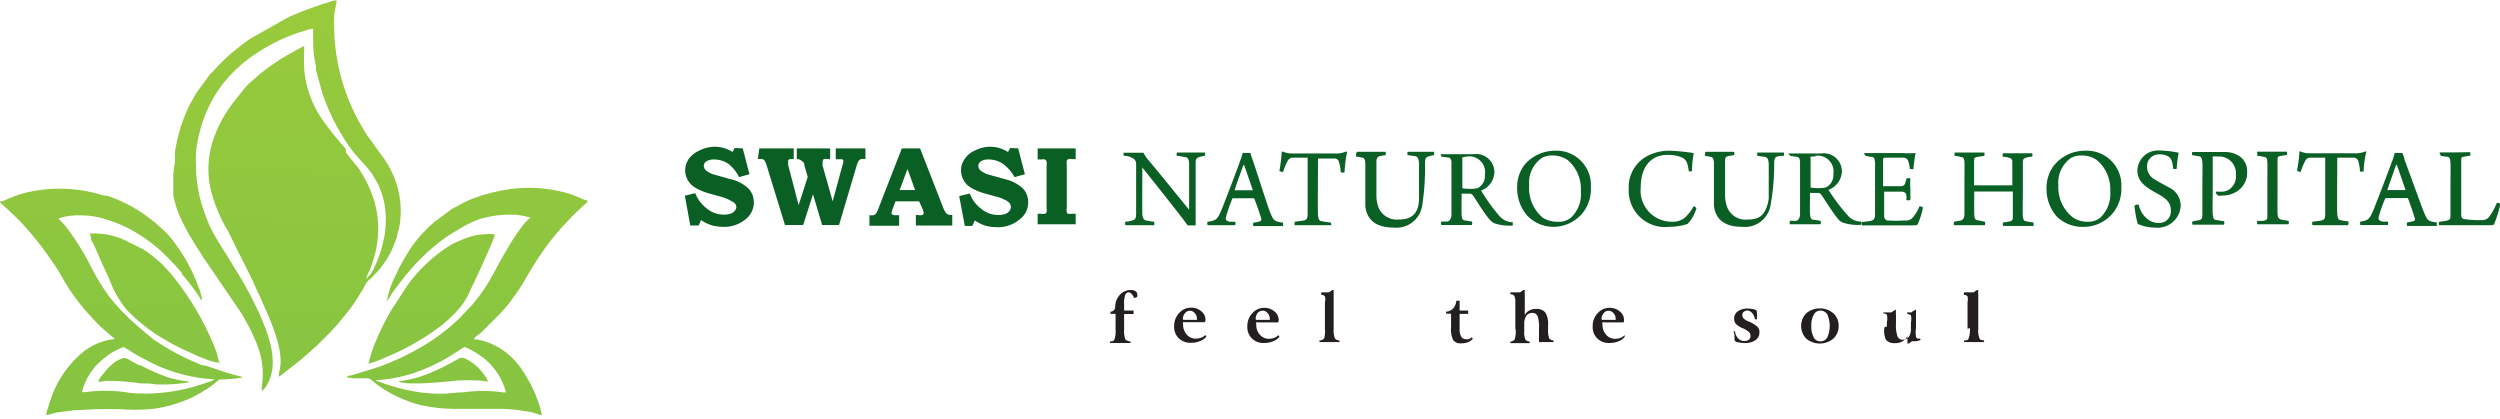 <svg xmlns="http://www.w3.org/2000/svg" xmlns:xlink="http://www.w3.org/1999/xlink" viewBox="0 0 137.33 23.04"><defs><style>.cls-1{fill:none;clip-rule:evenodd;}.cls-2{clip-path:url(#clip-path);}.cls-3{fill:url(#linear-gradient);}.cls-4{fill:#0a5f25;}.cls-5{fill:#231f20;}</style><clipPath id="clip-path" transform="translate(0 0.06)"><path class="cls-1" d="M21.92,20.92a2.71,2.71,0,0,0,.59.08c.21,0,.4,0,.64,0s1.55-.1,2-.16a10.39,10.39,0,0,1,1.12,0c.21,0,.35.06.53.06a.92.92,0,0,0-.16-.31,2.7,2.7,0,0,0-1-.91.58.58,0,0,0-.35-.09s-.9.51-1.24.65a6.9,6.9,0,0,1-.66.28,5.57,5.57,0,0,1-1.32.34.21.21,0,0,0-.18.06m-16.51,0c.17,0,.31-.06.52-.06A12.22,12.22,0,0,1,7.74,21c.32,0,.54,0,.84.06l.56,0a8.67,8.67,0,0,0,1.25-.12.18.18,0,0,0-.16-.06,4.23,4.23,0,0,1-.62-.11,2.66,2.66,0,0,1-.38-.1A10.13,10.13,0,0,1,7.71,20a.2.2,0,0,1-.08,0l-.69-.38c-.17-.08-.53.14-.67.24a2.85,2.85,0,0,0-.59.61C5.6,20.55,5.41,20.78,5.41,20.9Zm14.85-1a5.14,5.14,0,0,0,.95-.35l.31-.13a13.22,13.22,0,0,0,2.76-1.62,6.78,6.78,0,0,0,.69-.62l.21-.23a3.44,3.44,0,0,0,.54-.77l.7-1.49c.12-.27.79-1.73.79-1.86s-1,0-1,0a4.37,4.37,0,0,0-.67.2l-.14.06-.46.2a7.21,7.21,0,0,0-1,.69c-.08.07-.16.12-.23.19a8.82,8.82,0,0,0-1.25,1.35L21.48,17l-.08.15a12.23,12.23,0,0,0-.72,1.45,4.67,4.67,0,0,0-.24.62A4.57,4.57,0,0,0,20.26,19.87Zm-8.18,0a4.61,4.61,0,0,0-.3-1,15,15,0,0,0-1.71-3.09A10,10,0,0,0,8.85,14.4L8.38,14a4.87,4.87,0,0,0-.52-.37L6.7,13.06A4.28,4.28,0,0,0,5,12.76c-.11,0,0,.13,0,.28s.09.2.14.31l.54,1.22c.1.21.19.42.29.62a5.9,5.9,0,0,0,1,1.78h0l.35.35a11.08,11.08,0,0,0,1.27,1l.85.5c.39.21.79.4,1.21.58l.31.14.31.12A2.73,2.73,0,0,0,12.08,19.87Zm9.18-3.45c.08,0,.24-.32.29-.39l.14-.21.6-.78c.21-.26.43-.5.65-.74l.62-.61.67-.55c.14-.11.27-.19.41-.29s.29-.19.44-.27A6.39,6.39,0,0,1,26.27,12a5.74,5.74,0,0,1,1.84-.27,3.45,3.45,0,0,1,1,.16c0,.07,0,.05-.07.08a3.51,3.51,0,0,0-.47.55l-.24.34-.24.37c-.33.55-.66,1.11-.95,1.68a9.42,9.42,0,0,1-1.18,1.75l-.73.77a10.92,10.92,0,0,1-2,1.52,14.29,14.29,0,0,1-2.4,1.14l-1.56.48c-.09,0-.18,0-.22.09a3.8,3.8,0,0,0,.4.06l.68,0c.24,0,.29.12.47.26a6.88,6.88,0,0,0,1.67.94,5.48,5.48,0,0,0,.92.29,8.76,8.76,0,0,0,1.71.19c.32,0,.6,0,.92,0l1.05,0c.28,0,.51,0,.78,0a8.33,8.33,0,0,1,1.12.11,3.68,3.68,0,0,1,.81.19.48.48,0,0,0,.18.05,3.46,3.46,0,0,0-.21-.78,5.42,5.42,0,0,0-.29-.7,8.54,8.54,0,0,0-.63-1.09,4.09,4.09,0,0,0-.58-.66,3.69,3.69,0,0,0-1.22-.76,2.91,2.91,0,0,0-.81-.19c.11-.17.32-.27.46-.41l1-1a.58.58,0,0,0,.1-.12,5.14,5.14,0,0,0,.59-.72,9.39,9.39,0,0,0,.76-1.17,16.55,16.55,0,0,1,1.38-2.07l.6-.71.11-.11a11.77,11.77,0,0,1,.86-.87l.45-.41L32,10.88l-.16-.08a5.21,5.21,0,0,0-.94-.32,7.67,7.67,0,0,0-3.37-.07,8.46,8.46,0,0,0-2,.63l-.71.38-1,.74a1.14,1.14,0,0,0-.11.11c-.05.05-.08.05-.12.1l-.11.11a7,7,0,0,0-1.08,1.34L22.3,14a8.58,8.58,0,0,0-.54,1A5.22,5.22,0,0,0,21.26,16.42Zm-.68,4.36a7.52,7.52,0,0,0,1.47-.2c.23-.06.45-.11.66-.18a9.92,9.92,0,0,0,2-.92L25.5,19a1.3,1.3,0,0,1,.4.18,4.38,4.38,0,0,1,.73.48c.06.05.09.09.16.14a1.92,1.92,0,0,1,.28.3,3.37,3.37,0,0,1,.72,1.39.53.53,0,0,1-.19,0,7.65,7.65,0,0,0-2.14,0c-.43,0-.77.08-1.25.08a8.5,8.5,0,0,1-2-.24,11.42,11.42,0,0,1-1.47-.45C20.69,20.84,20.62,20.83,20.58,20.78ZM0,11.09c.07,0,.06,0,.12.08l.12.11.11.09c.29.28.59.55.87.85l.41.46c.21.27.46.54.67.83l.19.26c.23.34.49.67.69,1l.47.81a12.6,12.6,0,0,0,.91,1.26l.3.34c.22.25.5.55.74.77l.58.5c.05,0,.09.05.11.12a3,3,0,0,0-1.08.3,3.2,3.2,0,0,0-.54.32,5.7,5.7,0,0,0-1.93,2.82l-.17.54c-.08.38,0,.09.91,0l.62-.08c.47,0,1-.06,1.45-.06l.94,0a11.2,11.2,0,0,0,1.83,0l.42-.06a7.6,7.6,0,0,0,1.82-.58,10,10,0,0,0,.9-.52,5.66,5.66,0,0,0,.54-.43c.1-.08.27,0,.43-.05a5.67,5.67,0,0,0,.87-.09c0-.06-.12-.07-.2-.09l-.24-.06-.45-.13-1.09-.37L11.09,20l-.19-.08a13.6,13.6,0,0,1-2.49-1.35L7.73,18l-.31-.27A10.93,10.93,0,0,1,6,16.23a11.51,11.51,0,0,1-.91-1.46,14.65,14.65,0,0,0-1.45-2.36c-.13-.17-.37-.38-.43-.48a3.83,3.83,0,0,1,1.32-.16,4.36,4.36,0,0,1,1.2.19,7.69,7.69,0,0,1,1.14.43,8.73,8.73,0,0,1,2,1.36c.17.18.35.33.52.52l.18.18.4.46A.7.7,0,0,1,10,15a13.54,13.54,0,0,1,1,1.32c0,.06,0,.07.1.09a1.28,1.28,0,0,0-.08-.35c0-.1-.07-.22-.11-.33a9.24,9.24,0,0,0-.61-1.36,9.1,9.1,0,0,0-.59-.93,5.59,5.59,0,0,0-.48-.61A8.07,8.07,0,0,0,8.3,12l-.37-.28A7.46,7.46,0,0,0,6.67,11L6.2,10.8l-.32-.11-.16,0a8,8,0,0,0-4.29-.17A7,7,0,0,0,.13,11C.05,11,0,11,0,11.09ZM8.1,21.56c-.46,0-.82,0-1.23-.08a8,8,0,0,0-2.18,0l-.19,0a3.3,3.3,0,0,1,.58-1.21l.13-.17c0-.06.1-.09.15-.16l.3-.28L6,19.4A4.26,4.26,0,0,1,6.79,19a5.26,5.26,0,0,1,.52.32A7.59,7.59,0,0,0,8,19.7c.06,0,.07.05.14.08l.14.07a8.81,8.81,0,0,0,3.51.93,1.38,1.38,0,0,1-.39.16A9.89,9.89,0,0,1,8.1,21.56Zm1.42-12,0,.89c0,.08,0,.15,0,.23a5.53,5.53,0,0,0,.5,1.45c.12.22.22.44.34.65l.36.6.19.29.29.46.1.14,2,2.94.35.63a10,10,0,0,1,.46,1,4.37,4.37,0,0,1,.27,2.35,1.05,1.05,0,0,0,0,.21c.17-.05.38-.47.43-.61.48-1.19-.14-2.67-.61-3.73l-.3-.61c-.3-.6-.63-1.19-1-1.76l-.25-.42c-.28-.47-.6-.92-.86-1.4l-.08-.14a7.23,7.23,0,0,1-.42-.95c-.08-.23-.16-.43-.23-.68a6,6,0,0,1-.17-.73l-.06-.4a4.48,4.48,0,0,1-.06-.63V9.09a6.07,6.07,0,0,1,0-.85A7.41,7.41,0,0,1,11,7.08a5.05,5.05,0,0,1,.22-.69,7.17,7.17,0,0,1,.95-1.75A7.62,7.62,0,0,1,13.89,3l.15-.1a9.6,9.6,0,0,1,2.79-1.3,1.54,1.54,0,0,1,.37-.09c0,.14,0,.19,0,.34,0,.49,0,.74.06,1.22l.1.55a1.25,1.25,0,0,0,0,.19l.38,1.35a11.93,11.93,0,0,0,.8,1.79l.32.54a7.16,7.16,0,0,0,.72,1l.61.68a4.31,4.31,0,0,1,1,2.88,4.72,4.72,0,0,1-.1,1,7,7,0,0,1-.6,1.74,1.66,1.66,0,0,1-.39.47,4.37,4.37,0,0,1,.24-.55c.08-.21.13-.39.2-.6a5.46,5.46,0,0,0,.23-1.38,5.32,5.32,0,0,0-.25-1.87,6.64,6.64,0,0,0-.79-1.63l-.72-.9L19,8.13l-.28-.33a2,2,0,0,0-.19-.22l-.18-.22c-.24-.3-.48-.6-.69-.92s-.21-.34-.31-.51,0-.08-.07-.14a5.71,5.71,0,0,1-.57-2.06,9.69,9.69,0,0,1,0-1.08c0-.21.07-.23-.36,0l-.48.27A11.24,11.24,0,0,0,14.28,4c-.17.16-.66.56-.79.72L13,5.34a7,7,0,0,0-1.34,2.44,5,5,0,0,0-.21,1.6,5.48,5.48,0,0,0,.1.87,8.37,8.37,0,0,0,1,2.43l.49,1c.35.7.8,1.55,1.11,2.28l.08.16.37.84c.39.88,1.05,2.45.73,3.43a.29.29,0,0,0,0,.09c0,.11-.07.2.07.1l1.09-.85.13-.11.77-.68.12-.12.72-.72.11-.13.12-.12.33-.4.11-.13a8.76,8.76,0,0,0,.63-.84c.18-.3.38-.59.54-.9a.64.64,0,0,1,.21-.27,1.42,1.42,0,0,0,.25-.24,4.48,4.48,0,0,0,.65-.79,4.31,4.31,0,0,0,.5-1l.13-.35c0-.13.07-.26.1-.39a4.92,4.92,0,0,0-.26-2.87,5.37,5.37,0,0,0-.77-1.31l-.72-1c-.12-.18-.21-.35-.32-.53s-.19-.34-.29-.53a11,11,0,0,1-1.19-4.67,8.14,8.14,0,0,1,0-.87c.11-.83.27-.86-.11-.76a19.47,19.47,0,0,0-2.29.83l-.2.1-2,1.13-.19.13c-.24.18-.49.36-.72.56l-.16.13a9.19,9.19,0,0,0-.94.93L11.55,4l-.79,1.08-.23.42a1.6,1.6,0,0,0-.11.19,8.68,8.68,0,0,0-.6,1.59,9.55,9.55,0,0,0-.21,1c0,.18,0,.36,0,.57A5.49,5.49,0,0,0,9.52,9.52Z"/></clipPath><linearGradient id="linear-gradient" x1="15.85" y1="22.85" x2="16.42" y2="0.06" gradientUnits="userSpaceOnUse"><stop offset="0" stop-color="#85c441"/><stop offset="1" stop-color="#99ca3c"/></linearGradient></defs><g id="Layer_2" data-name="Layer 2"><g id="Layer_1-2" data-name="Layer 1"><g class="cls-2"><rect class="cls-3" width="32.27" height="23.04"/></g><path class="cls-4" d="M57,8.09h2.09v.59H58.9a.54.54,0,0,0-.22,0,.24.24,0,0,0-.08.09.69.69,0,0,0,0,.24v2.35a.66.66,0,0,0,0,.24.11.11,0,0,0,.07.08.34.34,0,0,0,.19,0h.23v.58H57v-.58h.17a.62.62,0,0,0,.24,0,.16.16,0,0,0,.08-.08.54.54,0,0,0,0-.22V9.06a.72.72,0,0,0,0-.26.21.21,0,0,0-.09-.1.73.73,0,0,0-.21,0H57Zm-1.07,0,.37,1.42-.57.16a2.18,2.18,0,0,0-.65-.74,1.44,1.44,0,0,0-.77-.23.73.73,0,0,0-.42.1.3.3,0,0,0-.15.24.36.36,0,0,0,.14.28,1.31,1.31,0,0,0,.49.23l.83.23a2.19,2.19,0,0,1,1,.52,1.11,1.11,0,0,1,.28.75A1.15,1.15,0,0,1,56,12a1.84,1.84,0,0,1-1.23.42,2.53,2.53,0,0,1-.63-.08,2.29,2.29,0,0,1-.59-.29l-.14.3H53l-.31-1.64.58-.14a1.88,1.88,0,0,0,.63.84,1.45,1.45,0,0,0,.94.34,1,1,0,0,0,.38-.06.5.5,0,0,0,.23-.16.37.37,0,0,0,.08-.21.38.38,0,0,0-.18-.32,2.19,2.19,0,0,0-.63-.26l-.72-.2a4.08,4.08,0,0,1-.44-.17,2,2,0,0,1-.43-.27,1.16,1.16,0,0,1-.34-.8A1.08,1.08,0,0,1,53,8.66a1.28,1.28,0,0,1,.57-.46A1.92,1.92,0,0,1,54.37,8a1.83,1.83,0,0,1,1,.29l.12-.22Zm-6.51,2.29h.85l-.42-1.16Zm.12-2.29h1l1.28,3.28a1.07,1.07,0,0,0,.19.32.54.54,0,0,0,.3.06v.58h-2v-.58h.12a.45.45,0,0,0,.24,0,.12.12,0,0,0,.07-.11.91.91,0,0,0-.06-.22L50.49,11h-1.3l-.16.43a.85.85,0,0,0-.05.18.16.16,0,0,0,0,.09l.12.06h.29v.58H47.76v-.58a.63.63,0,0,0,.23,0,.25.25,0,0,0,.12-.08.71.71,0,0,0,.11-.2Zm-7.83,0H43.6v.59h-.22l-.08.05a.17.17,0,0,0,0,.1.77.77,0,0,0,0,.19l.57,2.19.5-1.55L44.18,9l0-.07A.42.42,0,0,0,44,8.75a.37.37,0,0,0-.23-.07V8.09H45.6v.59h-.14a.45.45,0,0,0-.21,0,.18.18,0,0,0-.06.14,1.07,1.07,0,0,0,0,.23L45.74,11l.53-1.95a1.75,1.75,0,0,0,.06-.25.11.11,0,0,0-.06-.11s-.1,0-.21,0h-.15V8.09h1.63v.59a.73.73,0,0,0-.25,0,.35.35,0,0,0-.13.11,1.15,1.15,0,0,0-.12.31l-.95,3.2h-.93l-.5-1.69-.54,1.69h-1l-1-3.25a.94.94,0,0,0-.11-.27.22.22,0,0,0-.13-.1.73.73,0,0,0-.25,0Zm-.91,0,.37,1.42-.57.16A2.18,2.18,0,0,0,40,8.93a1.44,1.44,0,0,0-.77-.23.75.75,0,0,0-.42.1.3.3,0,0,0-.15.24.4.4,0,0,0,.14.28,1.38,1.38,0,0,0,.5.23l.82.23a2.13,2.13,0,0,1,1,.52,1.12,1.12,0,0,1,.29.75,1.16,1.16,0,0,1-.45.93,1.81,1.81,0,0,1-1.22.42,2.47,2.47,0,0,1-.63-.08,2.34,2.34,0,0,1-.6-.29l-.13.3h-.46l-.3-1.64.57-.14a2,2,0,0,0,.63.84,1.47,1.47,0,0,0,.94.34,1.1,1.1,0,0,0,.39-.06.47.47,0,0,0,.22-.16.31.31,0,0,0,.08-.21A.38.38,0,0,0,40.2,11a2.19,2.19,0,0,0-.63-.26l-.71-.2a3.41,3.41,0,0,1-.44-.17,1.78,1.78,0,0,1-.43-.27,1.16,1.16,0,0,1-.25-.35,1,1,0,0,1-.1-.45,1.08,1.08,0,0,1,.19-.62,1.4,1.4,0,0,1,.57-.46A1.92,1.92,0,0,1,39.24,8a1.83,1.83,0,0,1,1,.29l.12-.22Z" transform="translate(0 0.06)"/><path class="cls-4" d="M134.05,8.5l.35.05c.17,0,.2.11.21.38s0,.55,0,1.23c0,.84,0,1.46,0,1.64s-.05.22-.2.26a3,3,0,0,1-.42.06.21.21,0,0,0,0,.19l.92,0,1.84,0c.18,0,.24,0,.27-.09a6.39,6.39,0,0,0,.33-1.07.26.26,0,0,0-.19-.07,4.14,4.14,0,0,1-.38.71.49.49,0,0,1-.38.24,5.72,5.72,0,0,1-1.07-.06.21.21,0,0,1-.13-.18c0-.27,0-.8,0-1.6,0-.61,0-1.16,0-1.39s0-.22.18-.26l.32-.05s0-.16,0-.18-.36,0-.79,0-.64,0-.82,0,0,.15,0,.18m-2.43.5c.1.28.35,1,.48,1.39a0,0,0,0,1,0,0h-1s0,0,0,0c.11-.34.37-1.06.48-1.38A0,0,0,0,1,131.62,9Zm-2,3.12a.31.31,0,0,0,0,.19c.12,0,.32,0,.69,0l.82,0a.31.31,0,0,0,0-.19,1.68,1.68,0,0,1-.3,0c-.2-.05-.22-.12-.21-.23a7,7,0,0,1,.35-1,.09.09,0,0,1,.06-.06h1.14a.11.11,0,0,1,.06,0c.11.29.3.83.38,1.11a.12.12,0,0,1-.07.16l-.35.07a.25.25,0,0,0,0,.19l.85,0,.78,0s0-.17,0-.19c-.46-.06-.51-.09-.69-.52S132.2,9,132.07,8.67c0-.12-.08-.24-.1-.33h-.43a1.66,1.66,0,0,1-.1.36c-.15.41-.75,2-1.08,2.82C130.15,12,130.07,12.06,129.61,12.12Zm-.61,0a3.09,3.09,0,0,1-.44-.07c-.15,0-.2-.12-.22-.34s0-2.11,0-3.05c0,0,0-.05,0-.05h.9a.25.25,0,0,1,.25.18,2.36,2.36,0,0,1,.1.57.23.23,0,0,0,.2,0c0-.35.09-.86.15-1.09l-.06,0a1.41,1.41,0,0,1-.63.1H126.9a1.11,1.11,0,0,1-.52-.1s-.07,0-.07,0c0,.28-.08.79-.13,1.06,0,0,.17.08.2.06a3.39,3.39,0,0,1,.25-.6.31.31,0,0,1,.27-.18h.83a0,0,0,0,1,0,.05c0,1.07,0,2.44,0,2.94,0,.3,0,.43-.25.47l-.45.06a.25.25,0,0,0,0,.19l1,0,.95,0A.25.25,0,0,0,129,12.12ZM124,8.5a1.52,1.52,0,0,1,.39.07c.14,0,.15.13.16.29s0,.72,0,1.25c0,.84,0,1.5,0,1.68s0,.24-.23.28a2.12,2.12,0,0,1-.33,0s0,.17,0,.19l.89,0,.83,0a.21.21,0,0,0,0-.19l-.38-.06c-.19-.05-.21-.16-.22-.35s0-.84,0-1.47,0-1.1,0-1.37,0-.28.19-.32l.32-.05a.28.28,0,0,0,0-.18l-.8,0-.83,0S124,8.47,124,8.5Zm-2.19,2.18a.8.8,0,0,0,.28,0,1.38,1.38,0,0,0,.67-.16,1.2,1.2,0,0,0,.68-1.12,1,1,0,0,0-.39-.86,1.48,1.48,0,0,0-.86-.25l-1,0-.76,0a.22.22,0,0,0,0,.18,1.82,1.82,0,0,1,.31.05c.18,0,.22.11.24.34s0,.63,0,1.37,0,1.22,0,1.44,0,.33-.2.37l-.34.06a.23.23,0,0,0,0,.18l.84,0,.89,0a.25.25,0,0,0,0-.19,2.77,2.77,0,0,1-.38-.06c-.18,0-.22-.09-.24-.33s0-.81,0-1.54c0-1,0-1.38,0-1.53a.13.13,0,0,1,0-.09,1.06,1.06,0,0,1,.27,0,.92.92,0,0,1,1,1,.86.86,0,0,1-.4.83.82.82,0,0,1-.44.1l-.26,0s0,0,0,.06A.37.37,0,0,0,121.84,10.68Zm-4.36.5a.25.25,0,0,0-.2.06,5.7,5.7,0,0,0,.18,1,2.34,2.34,0,0,0,.93.2,1.27,1.27,0,0,0,1.43-1.19,1.1,1.1,0,0,0-.62-1c-.22-.13-.54-.28-.8-.45a.8.8,0,0,1-.43-.73.65.65,0,0,1,.67-.65.9.9,0,0,1,.52.13c.15.1.21.28.25.66a.21.21,0,0,0,.19,0,6.18,6.18,0,0,1,.11-.88,5.31,5.31,0,0,0-1-.12,1.14,1.14,0,0,0-1.27,1.09c0,.57.39.89,1,1.22s.84.54.84,1a.64.64,0,0,1-.68.67A1,1,0,0,1,118,12,1.4,1.4,0,0,1,117.48,11.18Zm-2.76.94a1.42,1.42,0,0,1-.8-.22,2.09,2.09,0,0,1-.82-1.77,1.66,1.66,0,0,1,.69-1.51,1.16,1.16,0,0,1,.58-.14,1.44,1.44,0,0,1,.84.25,2.09,2.09,0,0,1,.74,1.72,1.8,1.8,0,0,1-.54,1.44A1,1,0,0,1,114.72,12.12Zm-.25.28a2.07,2.07,0,0,0,1.69-.84,2.12,2.12,0,0,0,.4-1.34,1.9,1.9,0,0,0-2-2,2.19,2.19,0,0,0-1.71.82,2,2,0,0,0-.4,1.24,2.28,2.28,0,0,0,.55,1.54A2,2,0,0,0,114.47,12.4Zm-7.1-3.9a1.52,1.52,0,0,1,.39.07c.13,0,.17.1.18.28s0,.8,0,1.42,0,1.1,0,1.32,0,.41-.22.47l-.35.06a.25.25,0,0,0,0,.19l.85,0,.84,0s.05-.16,0-.19l-.38-.08c-.16,0-.19-.13-.2-.35s0-.88,0-1.23c0,0,0,0,0,0h2.12s0,0,0,.05c0,.4,0,1.1,0,1.29s0,.26-.17.3a2.22,2.22,0,0,1-.36.06.21.21,0,0,0,0,.19l.81,0,.86,0s0-.16,0-.19a2,2,0,0,1-.41-.07c-.13,0-.16-.11-.18-.29s0-.93,0-1.48c0-.77,0-1.15,0-1.37s0-.3.18-.35a1.8,1.8,0,0,1,.33-.06.23.23,0,0,0,0-.18l-.8,0c-.34,0-.65,0-.8,0a.21.21,0,0,0,0,.19,1.43,1.43,0,0,1,.38.07.2.2,0,0,1,.13.21c0,.23,0,1,0,1.29,0,0,0,0,0,0h-2.1a.08.08,0,0,1,0-.07c0-.63,0-.95,0-1.19s0-.26.18-.3L109,8.5a.28.28,0,0,0,0-.18c-.18,0-.37,0-.8,0l-.82,0S107.35,8.47,107.37,8.5Zm-4.88,0,.34.06c.16,0,.18.1.2.33v2.83c0,.22-.07.31-.22.35a4.08,4.08,0,0,1-.49.06.21.21,0,0,0,0,.19l1,0,1.67,0c.32,0,.36,0,.4-.1a4.06,4.06,0,0,0,.27-.88.34.34,0,0,0-.19-.07,2.11,2.11,0,0,1-.32.56.49.49,0,0,1-.47.22,8.31,8.31,0,0,1-1,0,.26.26,0,0,1-.15-.25c0-.31,0-1,0-1.28,0,0,0-.05,0-.05.24,0,.77,0,1,0a.23.23,0,0,1,.22.19,1,1,0,0,1,0,.26.24.24,0,0,0,.22,0c0-.16,0-.34,0-.58a4.64,4.64,0,0,1,0-.61s-.17,0-.21,0a1.49,1.49,0,0,1-.07.25.23.23,0,0,1-.22.19c-.23,0-.72,0-1,0,0,0,0,0,0-.05V8.72s0-.11.08-.12h1c.21,0,.27.09.32.24a1.52,1.52,0,0,1,.07.39s.18,0,.2,0a6.7,6.7,0,0,1,.12-.88l0,0a6.75,6.75,0,0,1-.71,0h-1.26c-.36,0-.7,0-.86,0A.19.19,0,0,0,102.49,8.49Zm-2.75,0a.87.87,0,0,1,1,1,.75.75,0,0,1-.42.74,2.43,2.43,0,0,1-.83,0,0,0,0,0,1,0,0c0-.5,0-1.37,0-1.59a.19.19,0,0,1,0-.1A.89.89,0,0,1,99.74,8.54Zm-1.39,0,.34.05c.17,0,.21.11.22.29v1.5c0,.35,0,1.23,0,1.37s-.06.33-.22.36l-.33,0a.21.21,0,0,0,0,.19c.13,0,.4,0,.82,0l.85,0a.19.19,0,0,0,0-.19l-.36-.06c-.15,0-.19-.09-.21-.31s0-.81,0-1.16c0,0,0,0,0,0h.45a.21.21,0,0,1,.16.09c.25.35.64,1,.88,1.28a.78.78,0,0,0,.31.26,2.7,2.7,0,0,0,1,.12s.05-.16,0-.18a.93.93,0,0,1-.74-.35,10.56,10.56,0,0,1-1.05-1.39s0,0,0,0a1.13,1.13,0,0,0,.74-1,1,1,0,0,0-1.15-1l-1.07,0-.74,0S98.32,8.47,98.35,8.5Zm-4.69,0a2.12,2.12,0,0,1,.34.06c.13,0,.17.15.18.31,0,.33,0,2,0,2.37.08.7.53,1.16,1.55,1.16a1.43,1.43,0,0,0,1.55-1.13A12.75,12.75,0,0,0,97.46,9c0-.31,0-.43.23-.48A1.56,1.56,0,0,1,98,8.5s0-.16,0-.18l-.69,0-.77,0a.27.27,0,0,0,0,.18l.33.05c.21,0,.29.13.29.45,0,.65,0,1.37,0,1.86C97,11.88,96.52,12,96,12a1.08,1.08,0,0,1-1.11-.65,2,2,0,0,1-.13-.66c0-.34,0-1.21,0-1.84,0-.22,0-.29.19-.34l.3-.05a.19.19,0,0,0,0-.18l-.76,0-.81,0S93.64,8.48,93.66,8.5Zm-.89.85s.17,0,.2,0a7,7,0,0,1,.1-1,11.46,11.46,0,0,0-1.27-.13,2.6,2.6,0,0,0-1.3.3,1.92,1.92,0,0,0-1,1.76,2,2,0,0,0,2.23,2.12,3.2,3.2,0,0,0,1-.16,2.05,2.05,0,0,0,.49-.87.31.31,0,0,0-.16-.1,2.29,2.29,0,0,1-.48.63,1.06,1.06,0,0,1-.71.22,1.71,1.71,0,0,1-1.71-1.9c0-1.08.53-1.77,1.46-1.77a1.91,1.91,0,0,1,.8.14C92.62,8.71,92.7,8.84,92.77,9.35Zm-7.18,2.77a1.48,1.48,0,0,1-.81-.22A2.11,2.11,0,0,1,84,10.13a1.66,1.66,0,0,1,.69-1.51,1.15,1.15,0,0,1,.57-.14,1.47,1.47,0,0,1,.85.25,2.08,2.08,0,0,1,.73,1.72,1.76,1.76,0,0,1-.54,1.44A1,1,0,0,1,85.59,12.12Zm-.25.28A2.08,2.08,0,0,0,87,11.56a2.11,2.11,0,0,0,.39-1.34,1.89,1.89,0,0,0-2-2A2.19,2.19,0,0,0,83.74,9a2,2,0,0,0-.4,1.24,2.28,2.28,0,0,0,.55,1.54A2,2,0,0,0,85.34,12.4ZM80.57,8.54a.87.87,0,0,1,1,1,.76.76,0,0,1-.41.74,2.45,2.45,0,0,1-.83,0s0,0,0,0c0-.5,0-1.37,0-1.59a.18.18,0,0,1,0-.1A1,1,0,0,1,80.57,8.54Zm-1.4,0,.35.05c.16,0,.21.11.21.29s0,.84,0,1.5c0,.35,0,1.23,0,1.37s-.07.33-.22.36l-.33,0a.21.21,0,0,0,0,.19c.12,0,.4,0,.82,0l.85,0a.21.21,0,0,0,0-.19l-.36-.06c-.14,0-.19-.09-.2-.31s0-.81,0-1.16c0,0,0,0,0,0h.46a.22.22,0,0,1,.16.09c.24.35.63,1,.88,1.28a.78.78,0,0,0,.31.26,2.65,2.65,0,0,0,1,.12s0-.16,0-.18a1,1,0,0,1-.74-.35,10.48,10.48,0,0,1-1-1.39s0,0,0,0a1.13,1.13,0,0,0,.73-1,1,1,0,0,0-1.15-1l-1.07,0-.73,0S79.15,8.47,79.17,8.5Zm-4.68,0a2.19,2.19,0,0,1,.33.06c.14,0,.17.15.18.31,0,.33,0,2,0,2.37.09.7.54,1.16,1.55,1.16a1.43,1.43,0,0,0,1.56-1.13A13.16,13.16,0,0,0,78.28,9c0-.31,0-.43.24-.48a1.67,1.67,0,0,1,.26-.06s0-.16,0-.18l-.68,0-.77,0a.19.19,0,0,0,0,.18l.33.05c.21,0,.28.13.29.45,0,.65,0,1.37,0,1.86,0,1-.57,1.18-1.11,1.18a1.09,1.09,0,0,1-1.11-.65,1.81,1.81,0,0,1-.12-.66c0-.34,0-1.21,0-1.84,0-.22.05-.29.2-.34l.3-.05a.28.28,0,0,0,0-.18l-.76,0-.82,0S74.46,8.48,74.49,8.5Zm-1.44,3.62a3.7,3.7,0,0,1-.44-.07c-.14,0-.19-.12-.21-.34s0-2.11,0-3.05c0,0,0-.05,0-.05h.9a.24.24,0,0,1,.25.18,2.36,2.36,0,0,1,.1.57.26.26,0,0,0,.21,0A7.18,7.18,0,0,1,74,8.27l-.07,0a1.39,1.39,0,0,1-.62.1H71a1.14,1.14,0,0,1-.52-.1s-.07,0-.07,0a9.3,9.3,0,0,1-.13,1.06s.17.08.2.06a3.39,3.39,0,0,1,.25-.6A.32.32,0,0,1,71,8.6h.83a0,0,0,0,1,0,.05c0,1.07,0,2.44,0,2.94,0,.3,0,.43-.25.47l-.45.06a.25.25,0,0,0,0,.19l1,0,1,0A.25.25,0,0,0,73.05,12.12ZM68.34,9c.1.28.35,1,.48,1.39a0,0,0,0,1,0,0h-1s0,0,0,0c.1-.34.37-1.06.48-1.38C68.31,9,68.33,9,68.34,9Zm-2,3.12a.21.21,0,0,0,0,.19c.12,0,.32,0,.69,0l.82,0a.31.31,0,0,0,0-.19l-.31,0c-.2-.05-.21-.12-.2-.23a8.05,8.05,0,0,1,.34-1s0-.06.07-.06h1.14s0,0,0,0c.12.29.31.83.39,1.11a.12.12,0,0,1-.07.16,2.3,2.3,0,0,1-.36.07.31.31,0,0,0,0,.19l.84,0,.79,0s0-.17,0-.19c-.46-.06-.51-.09-.69-.52S68.92,9,68.79,8.67a2,2,0,0,1-.1-.33h-.43a1.77,1.77,0,0,1-.11.36c-.14.41-.74,2-1.07,2.82C66.87,12,66.79,12.06,66.33,12.12ZM61.73,8.5a.91.91,0,0,1,.51.14.34.34,0,0,1,.17.31c0,1.35,0,2.4,0,2.73s-.1.34-.25.38a1.39,1.39,0,0,1-.34.06.31.31,0,0,0,0,.19c.14,0,.38,0,.77,0l.81,0a.41.41,0,0,0,0-.19,2.7,2.7,0,0,1-.39-.06c-.16,0-.25-.13-.26-.39s0-1.86,0-2.53h0c.38.48,2.15,2.69,2.49,3.18h.44c0-.21,0-.59,0-.88,0-1.22,0-2,0-2.53,0-.18,0-.29.22-.35a2,2,0,0,1,.28-.06.19.19,0,0,0,0-.18l-.68,0-.85,0a.23.23,0,0,0,0,.18,3.51,3.51,0,0,1,.43.07c.19,0,.23.16.24.34,0,.47,0,1.67,0,2.55h0c-.3-.36-1.62-2-2.28-2.78a2.44,2.44,0,0,1-.23-.35h-.29l-.8,0S61.71,8.48,61.73,8.5Z" transform="translate(0 0.06)"/><path class="cls-5" d="M108.08,18V16.72s0-.11,0-.17v0a.8.8,0,0,0,0-.33.23.23,0,0,0-.2-.08h0V16l.25,0,.28,0,.1-.07.1-.06.06,0a2.64,2.64,0,0,0,0,.29c0,.1,0,.22,0,.34V18a1.1,1.1,0,0,0,.07.53c0,.07.12.1.25.11v.09l-.27,0-.28,0-.29,0-.26,0v-.09c.13,0,.21,0,.25-.11a1.39,1.39,0,0,0,.07-.57m-4.56-.08v-.24a.87.87,0,0,0,0-.41.24.24,0,0,0-.19-.07V17.1l.21,0,.23,0,.11-.08.14-.07,0,0a2.69,2.69,0,0,0,0,.31c0,.12,0,.27,0,.46a1.78,1.78,0,0,0,.09.71.29.29,0,0,0,.3.17.38.38,0,0,0,.32-.16.78.78,0,0,0,.11-.45v-.32a1,1,0,0,0,0-.41s-.1-.07-.2-.07v-.09l.19,0H105a.38.38,0,0,1,.13-.09l.12-.07,0,0c0,.08,0,.16,0,.24v.77a1.64,1.64,0,0,0,0,.49.13.13,0,0,0,.14.1h.1l0,.09-.21.05a1,1,0,0,1-.24,0l-.09.06-.1.07-.07,0,0-.13V18.4a.69.69,0,0,1-.27.29.77.77,0,0,1-.4.1.63.63,0,0,1-.51-.18A1.19,1.19,0,0,1,103.52,17.91ZM100,17a.39.39,0,0,0-.36.22,1.11,1.11,0,0,0-.14.6,1.27,1.27,0,0,0,.13.65.4.4,0,0,0,.37.22.42.42,0,0,0,.38-.22,1.57,1.57,0,0,0,0-1.25A.44.44,0,0,0,100,17Zm1,.84a.92.92,0,0,1-.29.7,1.16,1.16,0,0,1-1.49,0,1,1,0,0,1,0-1.39,1.16,1.16,0,0,1,1.49,0A.91.91,0,0,1,101,17.83Zm-5.81.3h.12a.64.64,0,0,0,.17.39.45.45,0,0,0,.35.14.38.38,0,0,0,.24-.07.27.27,0,0,0,.09-.21.29.29,0,0,0-.09-.21A1.14,1.14,0,0,0,95.8,18a1.42,1.42,0,0,1-.44-.26.44.44,0,0,1-.1-.3.48.48,0,0,1,.2-.4.91.91,0,0,1,.54-.15,1.27,1.27,0,0,1,.37.05c.1,0,.14.09.14.14a.09.09,0,0,1,0,.05.09.09,0,0,1,0,.06.5.5,0,0,1,0,.16.57.57,0,0,1,0,.13H96.4a.63.63,0,0,0-.15-.34A.36.36,0,0,0,96,17a.3.3,0,0,0-.21.07.22.22,0,0,0-.08.19.23.23,0,0,0,.07.17.65.65,0,0,0,.23.15,1.74,1.74,0,0,1,.53.31.42.42,0,0,1,.11.31.51.51,0,0,1-.21.42.94.94,0,0,1-.57.16,1.3,1.3,0,0,1-.43-.05c-.11,0-.16-.09-.16-.16a.06.06,0,0,1,0,0,.25.25,0,0,1,0-.07,1.16,1.16,0,0,1,0-.18A.92.92,0,0,1,95.23,18.13Zm-6-.49H88.13a.13.13,0,0,0-.1,0,.19.19,0,0,0,0,.13.78.78,0,0,0,.2.55.64.64,0,0,0,.51.22.92.92,0,0,0,.28-.05.83.83,0,0,0,.23-.15l0,.09a.77.77,0,0,1-.35.25,1.24,1.24,0,0,1-.48.09.89.89,0,0,1-.68-.25.86.86,0,0,1-.25-.66,1,1,0,0,1,.27-.72.85.85,0,0,1,.66-.3.83.83,0,0,1,.56.2.58.58,0,0,1,.23.46s0,0,0,.06ZM88,17.51h.75a.14.14,0,0,0,0-.07.44.44,0,0,0-.12-.3.37.37,0,0,0-.27-.13.33.33,0,0,0-.27.14.44.44,0,0,0-.11.33ZM83.24,18V16.52a.64.64,0,0,0-.06-.33.23.23,0,0,0-.21-.08h0V16l.26,0,.27,0,.1-.07.09-.06.07,0a2.64,2.64,0,0,0,0,.29c0,.1,0,.22,0,.34v.75A.6.6,0,0,1,84,17a.8.8,0,0,1,.39-.09.6.6,0,0,1,.5.2,1.18,1.18,0,0,1,.15.68V18a1.35,1.35,0,0,0,.06.53.3.3,0,0,0,.24.11v.09l-.24,0-.26,0-.12,0-.18,0c0-.08,0-.19,0-.32V18a1.84,1.84,0,0,0-.08-.7.3.3,0,0,0-.29-.17.41.41,0,0,0-.33.16.84.84,0,0,0-.11.46v.34a1.2,1.2,0,0,0,.06.5.3.3,0,0,0,.24.11v.09l-.24,0-.3,0-.29,0-.23,0v-.09a.28.28,0,0,0,.23-.11,1.35,1.35,0,0,0,.06-.53ZM80,16.46h.18V17h.47v.18h-.47V18a.8.8,0,0,0,.09.44.28.28,0,0,0,.27.13.4.4,0,0,0,.15,0,.44.44,0,0,0,.15-.1l.07.08a.73.73,0,0,1-.28.19,1,1,0,0,1-.35.06.52.52,0,0,1-.45-.17,1.37,1.37,0,0,1-.12-.71v-.75h-.27v-.11a.59.59,0,0,0,.38-.17A.75.75,0,0,0,80,16.46ZM72.78,18V16.72a1,1,0,0,0,0-.17v0a.66.66,0,0,0,0-.33.22.22,0,0,0-.2-.08h0V16l.25,0L73,16l.1-.07.1-.06.06,0c0,.09,0,.19,0,.29s0,.22,0,.34V18a1.25,1.25,0,0,0,.07.53.3.3,0,0,0,.25.11v.09l-.26,0-.29,0-.29,0-.26,0v-.09a.32.32,0,0,0,.26-.11A1.47,1.47,0,0,0,72.78,18Zm-2.57-.35H69.12a.16.16,0,0,0-.11,0,.31.31,0,0,0,0,.13.78.78,0,0,0,.2.55.64.64,0,0,0,.51.22.92.92,0,0,0,.28-.05.83.83,0,0,0,.23-.15l.05.09a.77.77,0,0,1-.35.25,1.26,1.26,0,0,1-.49.09.88.88,0,0,1-.67-.25.86.86,0,0,1-.25-.66,1,1,0,0,1,.27-.72.85.85,0,0,1,.66-.3.83.83,0,0,1,.56.2.58.58,0,0,1,.23.46s0,0,0,.06ZM69,17.51h.75a.14.14,0,0,0,0-.07.44.44,0,0,0-.12-.3.35.35,0,0,0-.55,0,.48.48,0,0,0-.1.33Zm-2.81.13H65.09a.13.13,0,0,0-.1,0,.19.19,0,0,0,0,.13.83.83,0,0,0,.2.55.64.64,0,0,0,.51.22.87.87,0,0,0,.28-.05.61.61,0,0,0,.23-.15l.06.09a.86.86,0,0,1-.36.25,1.21,1.21,0,0,1-.48.09.91.91,0,0,1-.68-.25.86.86,0,0,1-.25-.66,1,1,0,0,1,.27-.72.85.85,0,0,1,.66-.3.82.82,0,0,1,.56.2.58.58,0,0,1,.23.46v.06S66.18,17.62,66.18,17.64ZM65,17.51h.75a.14.14,0,0,0,0-.07.44.44,0,0,0-.12-.3.35.35,0,0,0-.27-.13.33.33,0,0,0-.27.14.44.44,0,0,0-.11.33ZM61.28,18v-.82H61v-.12a.26.26,0,0,0,.26-.26v-.07a1,1,0,0,1,.29-.63.81.81,0,0,1,.59-.23.43.43,0,0,1,.24.07.2.2,0,0,1,.09.17.21.21,0,0,1,0,.13.38.38,0,0,1-.18.07.42.42,0,0,0-.11-.2A.23.23,0,0,0,62,16a.2.2,0,0,0-.19.14,1.44,1.44,0,0,0-.06.51V17h.52v.19h-.52v.88a1.26,1.26,0,0,0,.07.52.39.39,0,0,0,.28.1v.09l-.27,0-.31,0-.32,0-.22,0v-.09c.12,0,.2,0,.24-.11a1.32,1.32,0,0,0,.06-.53Z" transform="translate(0 0.06)"/></g></g></svg>